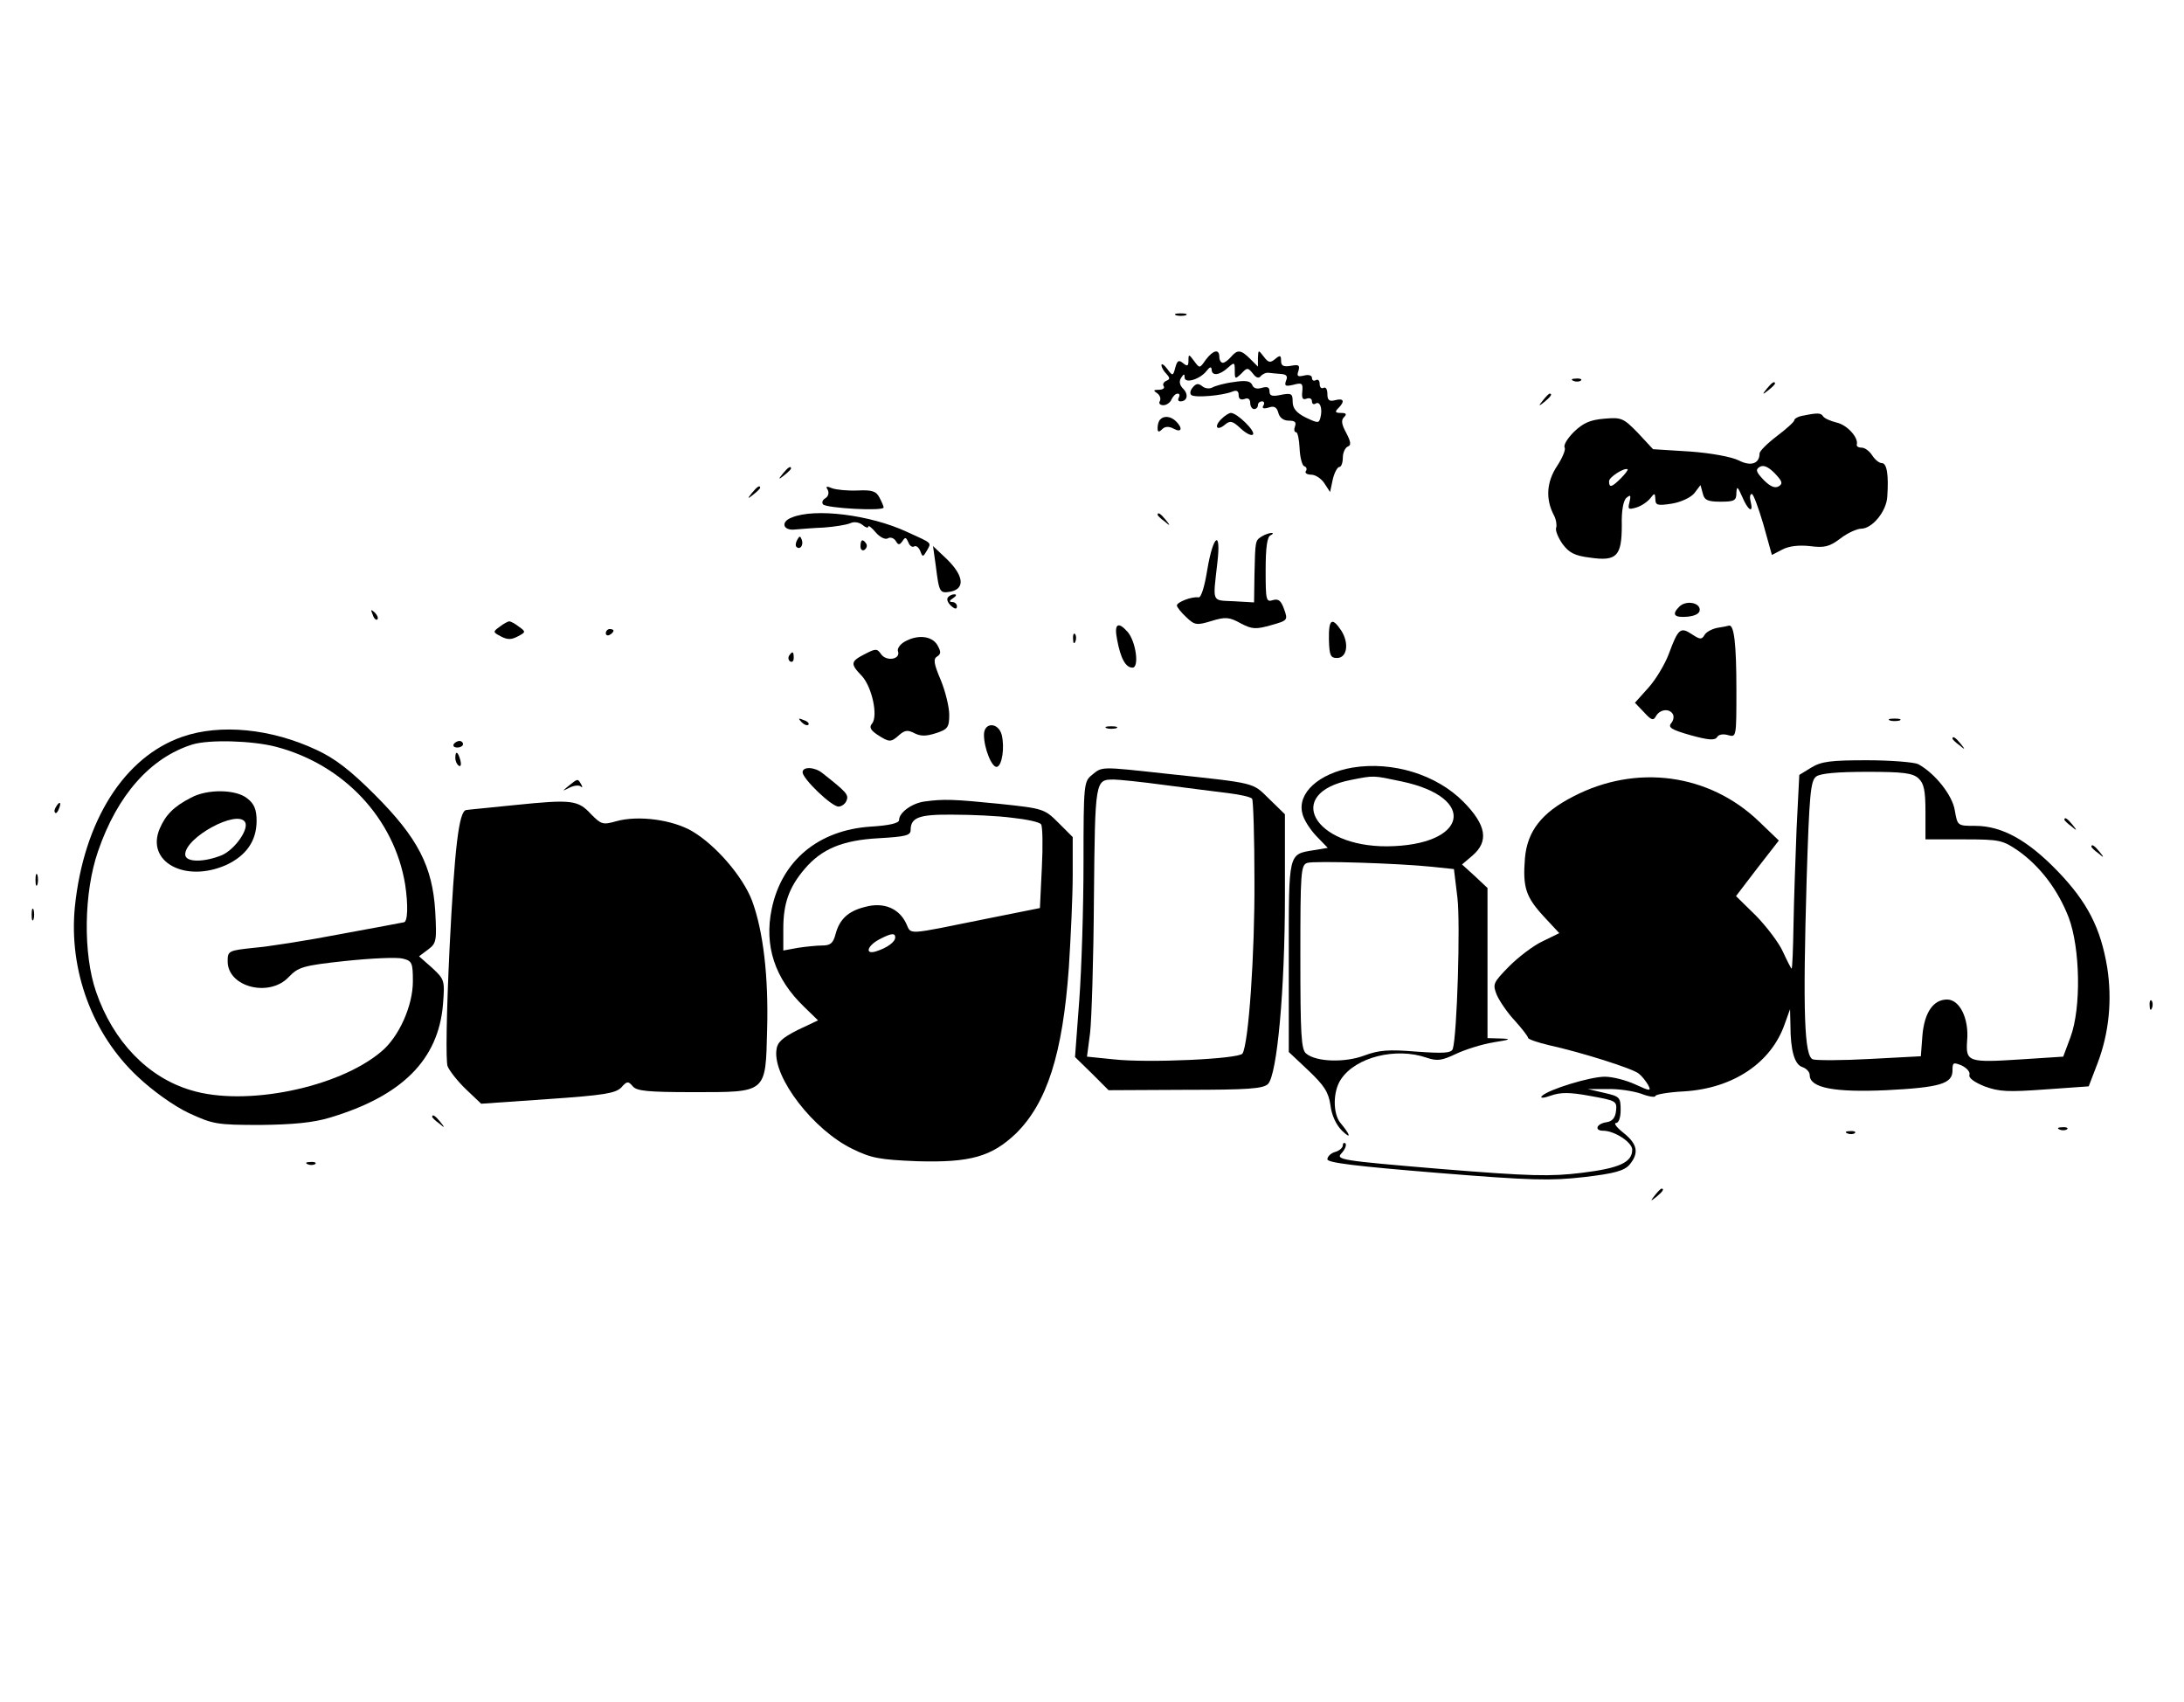 <?xml version="1.0" standalone="no"?>
<!DOCTYPE svg PUBLIC "-//W3C//DTD SVG 20010904//EN"
 "http://www.w3.org/TR/2001/REC-SVG-20010904/DTD/svg10.dtd">
<svg version="1.0" xmlns="http://www.w3.org/2000/svg"
 width="566pt" height="441pt" viewBox="0 0 566 441"
 preserveAspectRatio="xMidYMid meet">

<g transform="translate(0,441) scale(0.1,-0.1)"
fill="#000000" stroke="none">
<path d="M3048 3593 c6 -2 18 -2 25 0 6 3 1 5 -13 5 -14 0 -19 -2 -12 -5z"/>
<path d="M3125 3478 c-16 -23 -16 -23 -30 -4 -14 19 -15 19 -15 2 0 -15 -3
-16 -14 -7 -11 9 -15 7 -20 -11 -6 -23 -7 -23 -21 -4 -8 11 -15 15 -15 10 0
-6 6 -16 13 -23 10 -11 9 -14 -1 -18 -6 -3 -10 -9 -6 -14 3 -5 -3 -9 -13 -9
-14 0 -15 -2 -4 -9 7 -5 10 -14 7 -20 -4 -6 0 -11 9 -11 8 0 18 7 21 15 4 8
10 15 16 15 5 0 6 -4 3 -10 -3 -5 -2 -10 4 -10 18 0 22 18 7 33 -9 9 -11 19
-5 28 7 11 9 11 9 1 0 -17 40 -5 57 17 8 10 12 12 13 4 0 -18 20 -16 42 4 17
15 18 15 18 -8 0 -22 1 -22 17 -7 15 16 17 16 30 0 8 -11 15 -13 20 -7 5 6 14
10 21 9 6 -1 21 -2 32 -3 14 -1 18 -6 13 -17 -5 -14 -2 -16 19 -11 22 6 25 4
23 -17 -2 -18 1 -23 11 -19 8 3 14 0 14 -7 0 -6 4 -9 9 -6 12 8 19 -13 13 -36
-4 -15 -6 -15 -38 0 -24 12 -34 24 -34 41 0 21 -3 23 -30 18 -23 -5 -30 -3
-30 9 0 11 -6 13 -20 9 -13 -4 -22 -1 -25 8 -5 10 -17 12 -48 7 -24 -3 -48
-10 -55 -14 -7 -4 -19 -3 -26 3 -10 8 -16 8 -25 -3 -7 -8 -8 -17 -3 -20 11 -7
80 -1 105 9 12 5 17 2 17 -9 0 -10 6 -13 15 -10 9 4 15 0 15 -10 0 -9 5 -16
10 -16 6 0 10 5 10 10 0 6 5 10 11 10 5 0 7 -5 3 -11 -4 -7 0 -9 14 -5 14 5
21 1 25 -14 3 -12 13 -20 27 -20 16 0 20 -4 16 -15 -3 -8 -2 -15 3 -15 4 0 8
-19 9 -42 1 -24 7 -45 12 -46 6 -2 8 -8 4 -13 -3 -5 4 -9 14 -9 11 0 26 -10
34 -22 l15 -23 7 33 c4 17 12 32 17 32 5 0 9 11 9 24 0 13 6 26 13 29 9 3 8
12 -4 35 -12 22 -14 33 -6 41 8 8 6 11 -8 11 -15 0 -16 3 -7 12 18 18 15 27
-8 21 -15 -4 -20 0 -20 16 0 12 -4 19 -10 16 -5 -3 -10 1 -10 10 0 9 -4 13
-10 10 -5 -3 -10 -1 -10 6 0 6 -8 9 -20 6 -17 -4 -20 -2 -15 12 4 15 1 17 -20
13 -19 -3 -25 0 -25 13 0 15 -3 15 -15 5 -13 -11 -18 -10 -30 6 -14 18 -14 18
-15 -3 l0 -23 -20 20 c-24 24 -33 25 -50 5 -7 -8 -16 -15 -21 -15 -5 0 -9 7
-9 15 0 22 -16 18 -35 -7z"/>
<path d="M4078 3423 c7 -3 16 -2 19 1 4 3 -2 6 -13 5 -11 0 -14 -3 -6 -6z"/>
<path d="M4579 3403 c-13 -16 -12 -17 4 -4 9 7 17 15 17 17 0 8 -8 3 -21 -13z"/>
<path d="M3999 3373 c-13 -16 -12 -17 4 -4 16 13 21 21 13 21 -2 0 -10 -8 -17
-17z"/>
<path d="M3165 3324 c-20 -20 -11 -32 10 -14 13 11 20 9 40 -10 14 -13 28 -20
32 -16 8 8 -41 56 -57 56 -5 0 -16 -7 -25 -16z"/>
<path d="M4673 3333 c-13 -2 -23 -8 -23 -12 0 -4 -20 -22 -45 -41 -25 -19 -45
-39 -45 -45 0 -27 -23 -34 -54 -18 -18 9 -71 19 -126 23 l-96 6 -39 42 c-38
39 -43 41 -88 37 -36 -3 -54 -11 -78 -34 -17 -17 -28 -35 -24 -41 3 -5 -6 -27
-20 -48 -27 -41 -30 -85 -8 -127 6 -11 8 -26 6 -32 -3 -7 5 -26 16 -42 17 -23
31 -31 72 -36 69 -10 82 4 82 84 -1 38 4 64 12 71 11 9 12 7 8 -11 -5 -19 -3
-20 18 -14 13 4 29 15 36 24 11 14 12 14 13 -2 0 -16 5 -18 43 -12 24 4 49 16
58 27 l16 21 6 -22 c4 -17 13 -21 46 -21 36 0 41 3 41 23 1 18 3 17 15 -10 15
-36 30 -45 22 -13 -3 11 -2 20 3 20 4 0 17 -35 30 -79 l22 -79 27 14 c17 9 42
12 71 9 38 -5 51 -2 80 20 18 14 43 25 53 25 29 0 66 45 68 83 4 56 -1 87 -14
87 -7 0 -18 9 -25 20 -7 11 -19 20 -27 20 -8 0 -14 3 -13 8 5 18 -25 51 -52
57 -16 4 -32 11 -35 16 -6 9 -13 10 -52 2z m-63 -183 c-10 -6 -22 -1 -39 16
-20 21 -22 27 -11 34 10 6 22 1 39 -16 20 -21 22 -27 11 -34z m-409 21 c-24
-24 -31 -26 -31 -8 0 11 40 36 48 31 2 -1 -6 -12 -17 -23z"/>
<path d="M3007 3323 c-4 -3 -7 -13 -7 -22 0 -11 3 -12 12 -3 7 7 17 8 30 1 20
-11 24 1 6 19 -13 13 -31 16 -41 5z"/>
<path d="M2029 3183 c-13 -16 -12 -17 4 -4 9 7 17 15 17 17 0 8 -8 3 -21 -13z"/>
<path d="M1949 3133 c-13 -16 -12 -17 4 -4 9 7 17 15 17 17 0 8 -8 3 -21 -13z"/>
<path d="M2145 3141 c4 -8 2 -17 -6 -22 -7 -4 -10 -11 -6 -16 10 -10 157 -18
157 -8 0 3 -5 15 -11 26 -8 16 -19 20 -57 18 -26 -1 -56 2 -66 6 -14 6 -17 5
-11 -4z"/>
<path d="M2052 3069 c-30 -11 -23 -35 9 -31 13 1 47 4 74 5 28 2 58 7 68 11
10 5 23 3 32 -4 8 -7 15 -9 15 -5 0 5 9 -2 19 -14 11 -13 25 -20 32 -16 6 4
15 1 20 -6 7 -12 10 -12 18 -1 7 11 9 10 15 -3 3 -9 10 -14 15 -11 5 3 12 -2
16 -12 6 -16 7 -16 17 1 12 22 16 18 -52 49 -95 44 -238 62 -298 37z"/>
<path d="M3000 3076 c0 -2 8 -10 18 -17 15 -13 16 -12 3 4 -13 16 -21 21 -21
13z"/>
<path d="M3270 3020 c-17 -11 -17 -9 -19 -101 l-1 -70 -52 3 c-59 3 -55 -6
-43 101 10 86 -11 71 -26 -18 -7 -44 -16 -74 -23 -73 -16 3 -56 -12 -56 -21 0
-4 11 -18 24 -30 22 -21 27 -22 66 -10 36 11 46 10 75 -6 30 -16 40 -16 79 -5
43 12 44 13 34 41 -8 23 -15 28 -29 24 -18 -6 -19 0 -19 78 0 59 4 87 13 90 6
3 8 6 2 6 -5 0 -17 -4 -25 -9z"/>
<path d="M2066 3011 c-4 -7 -5 -15 -2 -18 9 -9 19 4 14 18 -4 11 -6 11 -12 0z"/>
<path d="M2230 2994 c0 -8 5 -12 10 -9 6 4 8 11 5 16 -9 14 -15 11 -15 -7z"/>
<path d="M2425 2945 c9 -71 10 -73 39 -68 38 8 33 42 -10 84 l-36 34 7 -50z"/>
<path d="M2456 2861 c-3 -5 1 -14 9 -21 10 -9 15 -9 15 -1 0 6 -6 11 -12 11
-9 0 -8 4 2 10 9 6 10 10 3 10 -6 0 -14 -4 -17 -9z"/>
<path d="M4352 2838 c-20 -20 -14 -29 21 -26 20 2 32 8 32 18 0 19 -36 25 -53
8z"/>
<path d="M966 2817 c3 -10 9 -15 12 -12 3 3 0 11 -7 18 -10 9 -11 8 -5 -6z"/>
<path d="M1295 2786 c-18 -13 -18 -14 3 -25 17 -9 27 -9 44 0 21 11 21 12 3
25 -10 8 -22 14 -25 14 -3 0 -15 -6 -25 -14z"/>
<path d="M3444 2753 c1 -41 4 -48 21 -48 26 0 32 38 11 71 -24 36 -33 30 -32
-23z"/>
<path d="M2895 2753 c9 -49 22 -73 40 -73 18 0 9 68 -13 93 -25 28 -35 20 -27
-20z"/>
<path d="M4450 2783 c-14 -3 -29 -11 -33 -19 -7 -12 -12 -11 -33 3 -29 19 -35
14 -59 -51 -10 -27 -34 -67 -53 -88 l-35 -39 24 -25 c19 -21 24 -22 31 -9 10
17 34 20 43 5 4 -6 2 -17 -4 -24 -9 -11 1 -17 50 -31 47 -13 63 -14 69 -5 4 7
16 9 29 5 21 -6 21 -4 21 117 0 120 -6 169 -19 167 -3 -1 -17 -4 -31 -6z"/>
<path d="M1570 2769 c0 -5 5 -7 10 -4 6 3 10 8 10 11 0 2 -4 4 -10 4 -5 0 -10
-5 -10 -11z"/>
<path d="M2781 2754 c0 -11 3 -14 6 -6 3 7 2 16 -1 19 -3 4 -6 -2 -5 -13z"/>
<path d="M2344 2747 c-12 -7 -19 -18 -17 -24 8 -21 -28 -28 -43 -9 -11 16 -14
16 -43 1 -37 -19 -38 -25 -7 -57 26 -29 42 -103 26 -123 -8 -9 -4 -17 14 -29
31 -20 35 -20 57 0 14 12 22 13 39 4 16 -8 30 -8 55 0 31 10 35 15 35 48 0 20
-10 61 -22 90 -18 42 -20 55 -9 61 10 7 10 12 0 30 -15 24 -52 27 -85 8z"/>
<path d="M2045 2711 c-3 -5 -2 -12 3 -15 5 -3 9 1 9 9 0 17 -3 19 -12 6z"/>
<path d="M2077 2539 c7 -7 15 -10 18 -7 3 3 -2 9 -12 12 -14 6 -15 5 -6 -5z"/>
<path d="M4898 2543 c6 -2 18 -2 25 0 6 3 1 5 -13 5 -14 0 -19 -2 -12 -5z"/>
<path d="M2550 2506 c0 -35 21 -87 34 -83 13 4 20 50 12 83 -9 33 -46 33 -46
0z"/>
<path d="M2868 2523 c6 -2 18 -2 25 0 6 3 1 5 -13 5 -14 0 -19 -2 -12 -5z"/>
<path d="M473 2501 c-151 -52 -256 -218 -279 -441 -16 -164 45 -330 163 -440
39 -37 94 -76 132 -94 63 -29 72 -31 186 -31 86 1 137 6 180 19 187 56 281
150 293 293 5 63 4 65 -28 95 l-34 30 24 18 c21 16 22 22 18 98 -7 117 -45
191 -157 303 -63 63 -103 94 -151 116 -117 55 -249 68 -347 34z m242 -26 c176
-46 307 -186 335 -357 8 -53 7 -98 -4 -98 0 0 -73 -14 -161 -30 -88 -17 -190
-33 -227 -36 -66 -7 -68 -8 -68 -35 0 -67 108 -94 158 -41 25 26 36 30 148 42
67 7 133 10 148 6 24 -6 26 -11 26 -59 0 -63 -36 -144 -82 -182 -111 -94 -353
-143 -493 -100 -112 33 -202 127 -246 255 -34 98 -32 257 5 364 50 146 136
243 245 277 44 13 154 10 216 -6z"/>
<path d="M495 2343 c-45 -23 -66 -45 -81 -80 -37 -86 66 -142 173 -94 51 24
78 62 78 114 0 29 -6 44 -24 58 -29 24 -104 25 -146 2z m140 -63 c11 -18 -26
-71 -60 -86 -47 -19 -95 -19 -95 2 0 44 134 117 155 84z"/>
<path d="M5060 2496 c0 -2 8 -10 18 -17 15 -13 16 -12 3 4 -13 16 -21 21 -21
13z"/>
<path d="M1176 2482 c-3 -5 1 -9 9 -9 8 0 15 4 15 9 0 4 -4 8 -9 8 -6 0 -12
-4 -15 -8z"/>
<path d="M1180 2446 c0 -8 4 -17 9 -20 5 -4 7 3 4 14 -6 23 -13 26 -13 6z"/>
<path d="M4694 2421 l-31 -19 -7 -139 c-3 -76 -7 -189 -8 -250 -1 -62 -3 -113
-5 -113 -1 0 -11 19 -22 43 -10 23 -42 65 -70 94 l-52 51 55 72 56 72 -50 48
c-130 126 -320 151 -483 66 -82 -42 -119 -90 -125 -160 -6 -75 2 -100 49 -151
l40 -43 -43 -21 c-24 -11 -63 -41 -87 -65 -42 -43 -43 -46 -32 -74 7 -16 28
-47 47 -67 19 -21 34 -41 34 -44 0 -4 24 -12 53 -19 86 -19 219 -61 234 -74 8
-6 18 -19 24 -29 9 -17 6 -17 -33 1 -24 11 -59 20 -79 20 -38 0 -146 -33 -163
-50 -6 -6 4 -6 23 1 26 9 49 9 103 -1 66 -12 69 -13 66 -39 -2 -18 -10 -27
-25 -29 -26 -4 -32 -22 -8 -22 29 0 75 -30 75 -49 0 -33 -33 -48 -130 -60 -82
-10 -132 -9 -367 10 -262 22 -272 24 -256 41 9 10 13 21 10 25 -4 3 -7 1 -7
-5 0 -6 -9 -14 -20 -17 -11 -3 -20 -12 -20 -19 0 -9 75 -18 283 -35 246 -20
296 -21 383 -11 77 9 103 16 117 32 25 30 21 53 -15 82 -18 14 -27 26 -20 26
7 0 12 14 12 34 0 33 -3 35 -42 44 l-43 10 50 0 c28 1 67 -5 88 -12 20 -8 37
-10 37 -6 0 4 34 10 75 12 127 8 225 74 260 174 l14 39 1 -41 c0 -67 11 -103
31 -109 11 -4 19 -13 19 -21 0 -33 64 -45 198 -39 140 7 172 17 172 51 0 21 2
22 24 13 14 -7 22 -17 20 -24 -3 -8 12 -19 39 -30 38 -14 61 -15 157 -8 l113
8 23 60 c30 79 38 164 25 248 -17 102 -51 169 -128 249 -78 81 -145 118 -214
118 -46 0 -46 0 -53 40 -6 39 -51 96 -95 120 -11 5 -71 10 -133 10 -93 0 -118
-3 -144 -19z m278 -28 c14 -13 18 -31 18 -87 l0 -71 99 0 c94 0 101 -2 142
-30 56 -40 102 -100 130 -172 30 -79 33 -234 5 -310 l-19 -51 -108 -7 c-139
-9 -145 -7 -141 49 5 56 -19 106 -52 106 -36 0 -59 -34 -64 -94 l-4 -53 -132
-7 c-72 -4 -139 -4 -148 -1 -22 9 -26 120 -16 465 7 222 10 257 25 268 11 8
55 12 132 12 92 0 118 -3 133 -17z"/>
<path d="M3505 2421 c-87 -15 -143 -66 -130 -118 3 -16 20 -42 36 -59 l30 -31
-36 -6 c-67 -11 -65 -4 -65 -276 l0 -247 51 -48 c41 -39 52 -56 57 -90 3 -25
14 -50 30 -66 25 -24 22 -11 -4 20 -20 24 -20 82 1 113 38 58 143 84 223 56
27 -9 39 -7 75 10 23 11 67 25 97 30 45 7 48 9 20 10 l-35 1 0 195 0 194 -33
31 -33 30 27 23 c43 37 36 79 -23 139 -70 71 -184 106 -288 89z m128 -36 c198
-42 170 -166 -38 -168 -192 -1 -268 138 -94 172 61 12 56 12 132 -4z m78 -221
l57 -6 9 -74 c8 -67 -1 -358 -12 -392 -4 -11 -24 -12 -94 -7 -73 6 -97 4 -135
-10 -50 -19 -125 -17 -151 5 -13 10 -15 51 -15 250 0 219 1 239 18 244 19 6
236 -1 323 -10z"/>
<path d="M2080 2409 c0 -17 75 -89 93 -89 8 0 18 7 21 16 6 15 -1 22 -63 71
-20 16 -51 17 -51 2z"/>
<path d="M2830 2402 c-21 -17 -22 -23 -22 -227 0 -116 -5 -276 -11 -357 l-11
-147 44 -43 43 -43 199 1 c164 0 201 3 214 15 24 24 44 246 44 487 l0 212 -41
40 c-44 43 -31 40 -265 65 -174 19 -167 19 -194 -3z m187 -26 c59 -8 134 -17
165 -21 32 -4 60 -10 63 -15 3 -5 6 -100 6 -212 1 -188 -15 -422 -31 -448 -9
-14 -244 -25 -334 -15 l-69 7 8 61 c4 34 9 192 10 351 3 307 3 306 52 306 12
0 71 -6 130 -14z"/>
<path d="M1474 2374 c-18 -15 -18 -15 2 -5 12 6 25 7 29 3 5 -4 5 -1 1 6 -9
15 -8 15 -32 -4z"/>
<path d="M1335 2324 c-66 -7 -123 -12 -127 -13 -19 -3 -30 -100 -43 -359 -8
-169 -10 -292 -5 -305 5 -12 26 -39 48 -60 l39 -37 173 12 c145 10 175 15 190
30 15 17 18 17 30 3 10 -12 39 -15 155 -15 193 0 189 -4 193 161 4 138 -10
257 -39 335 -24 63 -94 144 -155 180 -51 30 -140 42 -197 26 -35 -10 -39 -8
-65 18 -34 37 -50 39 -197 24z"/>
<path d="M2395 2333 c-33 -5 -65 -29 -65 -48 0 -8 -25 -14 -74 -17 -135 -9
-230 -88 -256 -213 -20 -96 8 -181 84 -254 l36 -35 -53 -25 c-41 -21 -53 -32
-55 -53 -8 -71 96 -206 197 -255 49 -24 70 -28 168 -32 138 -4 193 12 256 72
80 79 121 205 137 430 5 78 10 186 10 240 l0 98 -37 37 c-36 36 -39 37 -152
49 -120 12 -145 13 -196 6z m228 -42 c37 -4 71 -11 75 -17 4 -5 5 -56 2 -113
l-5 -104 -135 -27 c-218 -44 -197 -43 -212 -12 -19 39 -59 55 -106 42 -45 -11
-67 -33 -77 -72 -6 -22 -13 -28 -34 -28 -14 0 -43 -3 -63 -6 l-38 -7 0 57 c0
65 15 107 55 154 44 52 98 75 193 80 68 4 82 7 82 21 0 33 22 41 110 40 47 0
115 -3 153 -8z m-303 -310 c0 -12 -21 -27 -49 -36 -31 -10 -24 15 10 32 29 15
39 16 39 4z"/>
<path d="M145 2319 c-4 -6 -5 -12 -2 -15 2 -3 7 2 10 11 7 17 1 20 -8 4z"/>
<path d="M5350 2286 c0 -2 8 -10 18 -17 15 -13 16 -12 3 4 -13 16 -21 21 -21
13z"/>
<path d="M5420 2216 c0 -2 8 -10 18 -17 15 -13 16 -12 3 4 -13 16 -21 21 -21
13z"/>
<path d="M92 2130 c0 -14 2 -19 5 -12 2 6 2 18 0 25 -3 6 -5 1 -5 -13z"/>
<path d="M82 2040 c0 -14 2 -19 5 -12 2 6 2 18 0 25 -3 6 -5 1 -5 -13z"/>
<path d="M5571 1804 c0 -11 3 -14 6 -6 3 7 2 16 -1 19 -3 4 -6 -2 -5 -13z"/>
<path d="M1120 1516 c0 -2 8 -10 18 -17 15 -13 16 -12 3 4 -13 16 -21 21 -21
13z"/>
<path d="M5338 1483 c7 -3 16 -2 19 1 4 3 -2 6 -13 5 -11 0 -14 -3 -6 -6z"/>
<path d="M4788 1473 c7 -3 16 -2 19 1 4 3 -2 6 -13 5 -11 0 -14 -3 -6 -6z"/>
<path d="M798 1393 c7 -3 16 -2 19 1 4 3 -2 6 -13 5 -11 0 -14 -3 -6 -6z"/>
<path d="M4289 1313 c-13 -16 -12 -17 4 -4 16 13 21 21 13 21 -2 0 -10 -8 -17
-17z"/>
</g>
</svg>

